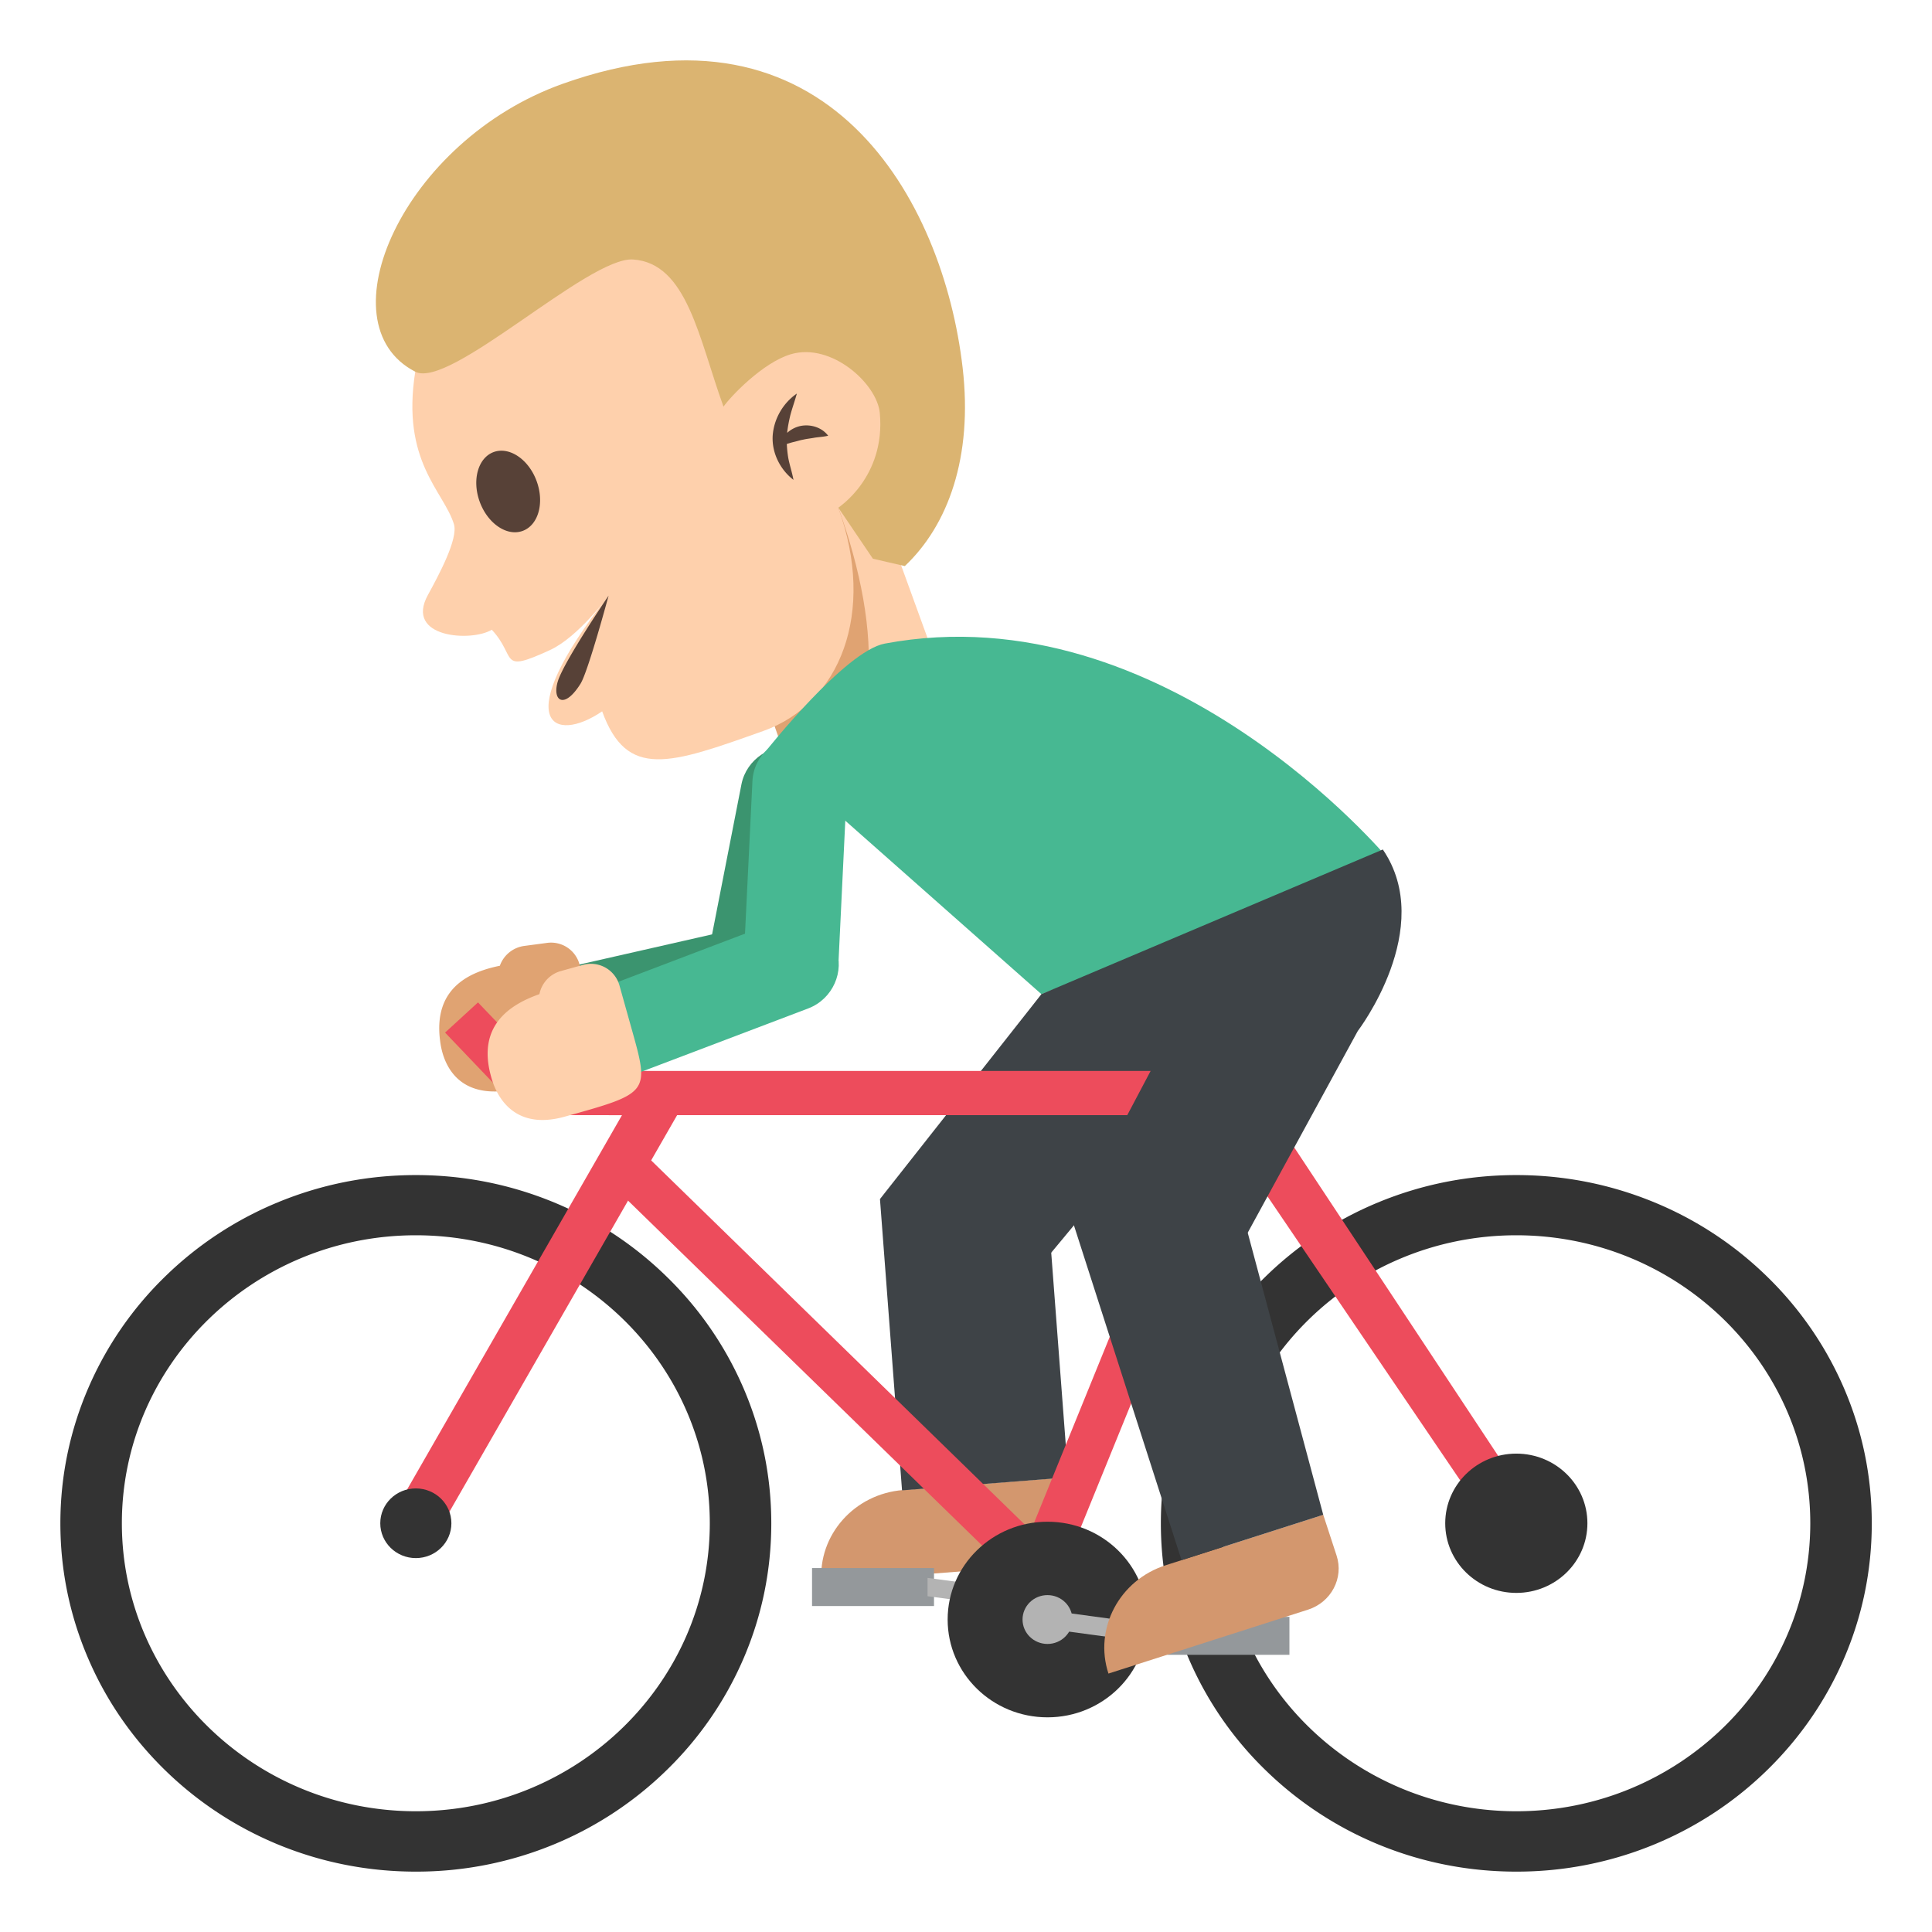 <svg xmlns="http://www.w3.org/2000/svg" viewBox="0 0 64 64"><path fill="#fed0ac" d="M26.883 17.13l2.115-.752 2.818 7.762-5.445 1.95z"/><path fill="#e0a372" d="M26.803 16.97c1.266 3.488 1.156 5.523-1.375 6.424l.943 2.691c2.992-1.066 2.875-5.197 1.398-9.27l-.966.155"/><path fill="#fed0ac" d="M24.307 4.36l-10.551 7.953c-.473 2.975.941 3.955 1.281 5.05.15.482-.51 1.703-.861 2.344-.787 1.43 1.447 1.563 2.115 1.154.846.904.209 1.463 1.926.674.945-.434 1.939-1.799 1.939-1.799-3.328 4.217-1.814 4.924-.209 3.828.82 2.262 2.236 1.756 5.34.65 2.533-.902 3.746-3.908 2.482-7.396l3.18-1.795-6.642-10.66"/><path fill="#dbb471" d="M18.639 2.776c8.779-3.129 12.609 3.852 13.25 9.41.342 2.959-.484 5.215-1.916 6.566l-1.057-.244-1.146-1.693s1.572-1.01 1.375-3.133c-.09-.971-1.604-2.346-2.949-1.947-.941.279-2.02 1.43-2.229 1.736-.818-2.256-1.203-4.758-2.998-4.875-1.477-.098-6.07 4.313-7.213 3.717-3.082-1.587-.404-7.652 4.883-9.537"/><g fill="#574137"><path d="M26.523 14.11a.95.95 0 0 0-.447.229c.018-.188.055-.373.1-.566.061-.238.148-.471.221-.736-.447.307-.76.822-.801 1.398-.033.586.264 1.135.689 1.461-.051-.271-.135-.512-.176-.746a4.006 4.006 0 0 1-.045-.443c.066-.02.131-.041.191-.057.133-.029.244-.068.361-.088.115-.027.234-.037.369-.063.133-.021.273-.025.449-.064-.2-.27-.567-.391-.911-.325M17.779 15.944c.262.723.051 1.459-.471 1.645s-1.156-.25-1.418-.971c-.262-.723-.051-1.459.469-1.645.522-.185 1.159.249 1.42.971M20.16 19.733s-.676 2.508-.928 2.914c-.543.871-.945.568-.756-.068.194-.654 1.684-2.846 1.684-2.846"/></g><g fill="#3b946f"><path d="M26.404 24.753c-.85-.154-1.676.395-1.842 1.225l-1.117 5.709 3.086.555 1.115-5.707c.168-.833-.388-1.63-1.242-1.782"/><path d="M26.492 31.829c-.191-.82-1.025-1.307-1.871-1.111l-5.961 1.355.684 2.975 5.961-1.352c.847-.197 1.379-1.047 1.187-1.867"/></g><path fill="#e0a372" d="M19.412 33.542l-.191-1.482a.977.977 0 0 0-1.109-.824l-.736.098a.999.999 0 0 0-.818.658c-.973.197-2.213.715-1.979 2.486.037.291.248 1.914 2.217 1.65 2.903-.387 2.903-.387 2.616-2.586"/><path fill="#d3976e" d="M29.914 49.36c-1.611.125-2.822 1.492-2.703 3.053l6.932-.537c.805-.063 1.41-.744 1.352-1.527l-.107-1.412-5.474.423"/><g fill="#3e4347"><path d="M35.387 48.94l-5.506.43-.731-9.65 5.506-.43z"/><path d="M34.822 41.497L29.15 39.72l5.348-6.787 6.455 1.187z"/></g><g fill="#333"><path d="M13.775 62c-1.59 0-3.131-.305-4.584-.906-1.4-.582-2.662-1.414-3.742-2.473s-1.93-2.293-2.521-3.666C2.313 53.531 2 52.02 2 50.463s.313-3.066.928-4.49a11.485 11.485 0 0 1 2.521-3.666 11.75 11.75 0 0 1 3.742-2.473c1.453-.602 2.994-.908 4.584-.908s3.131.307 4.584.908a11.728 11.728 0 0 1 3.742 2.473 11.475 11.475 0 0 1 2.523 3.666c.615 1.424.926 2.934.926 4.49s-.311 3.068-.926 4.492a11.49 11.49 0 0 1-2.523 3.666 11.76 11.76 0 0 1-3.742 2.473 11.927 11.927 0 0 1-4.584.906m0-21.08c-5.369 0-9.738 4.279-9.738 9.539 0 5.262 4.369 9.541 9.738 9.541s9.738-4.279 9.738-9.541c.001-5.26-4.368-9.539-9.738-9.539M50.23 62c-1.59 0-3.131-.305-4.584-.906a11.805 11.805 0 0 1-3.742-2.473 11.437 11.437 0 0 1-2.521-3.666c-.617-1.424-.928-2.936-.928-4.492s.311-3.066.928-4.49a11.453 11.453 0 0 1 2.521-3.666 11.772 11.772 0 0 1 3.742-2.473c1.453-.602 2.994-.908 4.584-.908s3.131.307 4.584.908a11.728 11.728 0 0 1 3.742 2.473 11.507 11.507 0 0 1 2.523 3.666c.615 1.423.926 2.933.926 4.49s-.311 3.068-.926 4.492c-.594 1.373-1.443 2.607-2.523 3.666s-2.34 1.891-3.742 2.473A11.935 11.935 0 0 1 50.23 62m0-21.08c-5.369 0-9.738 4.279-9.738 9.539 0 5.262 4.369 9.541 9.738 9.541s9.738-4.279 9.738-9.541c0-5.26-4.369-9.539-9.738-9.539"/></g><path fill="#ed4c5c" d="M41.666 36.19l2.125-5.221-1.389-.543-2.057 5.05H18.004l-2.17-2.27-1.09 1 2.611 2.734 3.402.002.047 2.83 13.895 13.533 6.211-15.262 8.639 12.732 1.352-.623-9.235-13.967M34.15 50.702L21.535 38.405l.611-1.465H39.75l-5.6 13.762"/><ellipse fill="#333" cx="50.23" cy="50.46" rx="2.355" ry="2.307"/><g fill="#94989b"><path d="M26.9 51.944h4.04v1.258H26.9zM38.674 53.56h4.04v1.258h-4.04z"/></g><path fill="#b3b3b3" d="M30.727 52.27v.606l3.972.534v-.608z"/><ellipse fill="#333" cx="34.699" cy="53.649" rx="3.307" ry="3.24"/><g fill="#b3b3b3"><ellipse cx="34.699" cy="53.649" rx=".826" ry=".809"/><path d="M34.699 53.954l3.975.536v-.61l-3.975-.54z"/></g><path fill="#d3976e" d="M38.615 51.851c-1.535.49-2.385 2.1-1.896 3.588l6.611-2.117c.768-.246 1.191-1.049.945-1.795l-.441-1.348-5.219 1.672"/><g fill="#3e4347"><path d="M43.834 50.18l-4.694 1.503L35.514 40.4l5.252-1.68z"/><path d="M41.33 40.839l-5.816-.439 4.576-8.659 4.89 2.409z"/></g><path fill="#47b892" d="M46 28.464l-11.502 4.469-9.117-8.064s2.615-3.305 3.928-3.549C38.617 19.577 46 28.464 46 28.464z"/><path fill="#3e4347" d="M44.98 34.15l-10.21.553-.271-1.771 11.309-4.791c1.776 2.607-.828 6.01-.828 6.01"/><g fill="#47b892"><path d="M26.572 24.399c-.865-.035-1.604.623-1.646 1.469l-.283 5.805 3.137.121.279-5.805c.046-.845-.62-1.556-1.487-1.59"/><path d="M27.68 31.392c-.307-.785-1.201-1.15-2.01-.84l-5.705 2.168 1.105 2.85 5.707-2.166c.811-.311 1.213-1.225.905-2.01"/></g><path fill="#fed0ac" d="M20.92 34.07l-.404-1.441a.982.982 0 0 0-1.217-.662l-.715.199a.994.994 0 0 0-.715.766c-.934.33-2.086 1.014-1.6 2.736.078.283.521 1.857 2.434 1.324 2.818-.783 2.818-.783 2.217-2.922"/><path fill="#ed4c5c" d="M14.244 51.2l-1.377-.78 8.323-14.499 1.38.777z"/><ellipse fill="#333" cx="13.775" cy="50.46" rx="1.178" ry="1.154"/></svg>